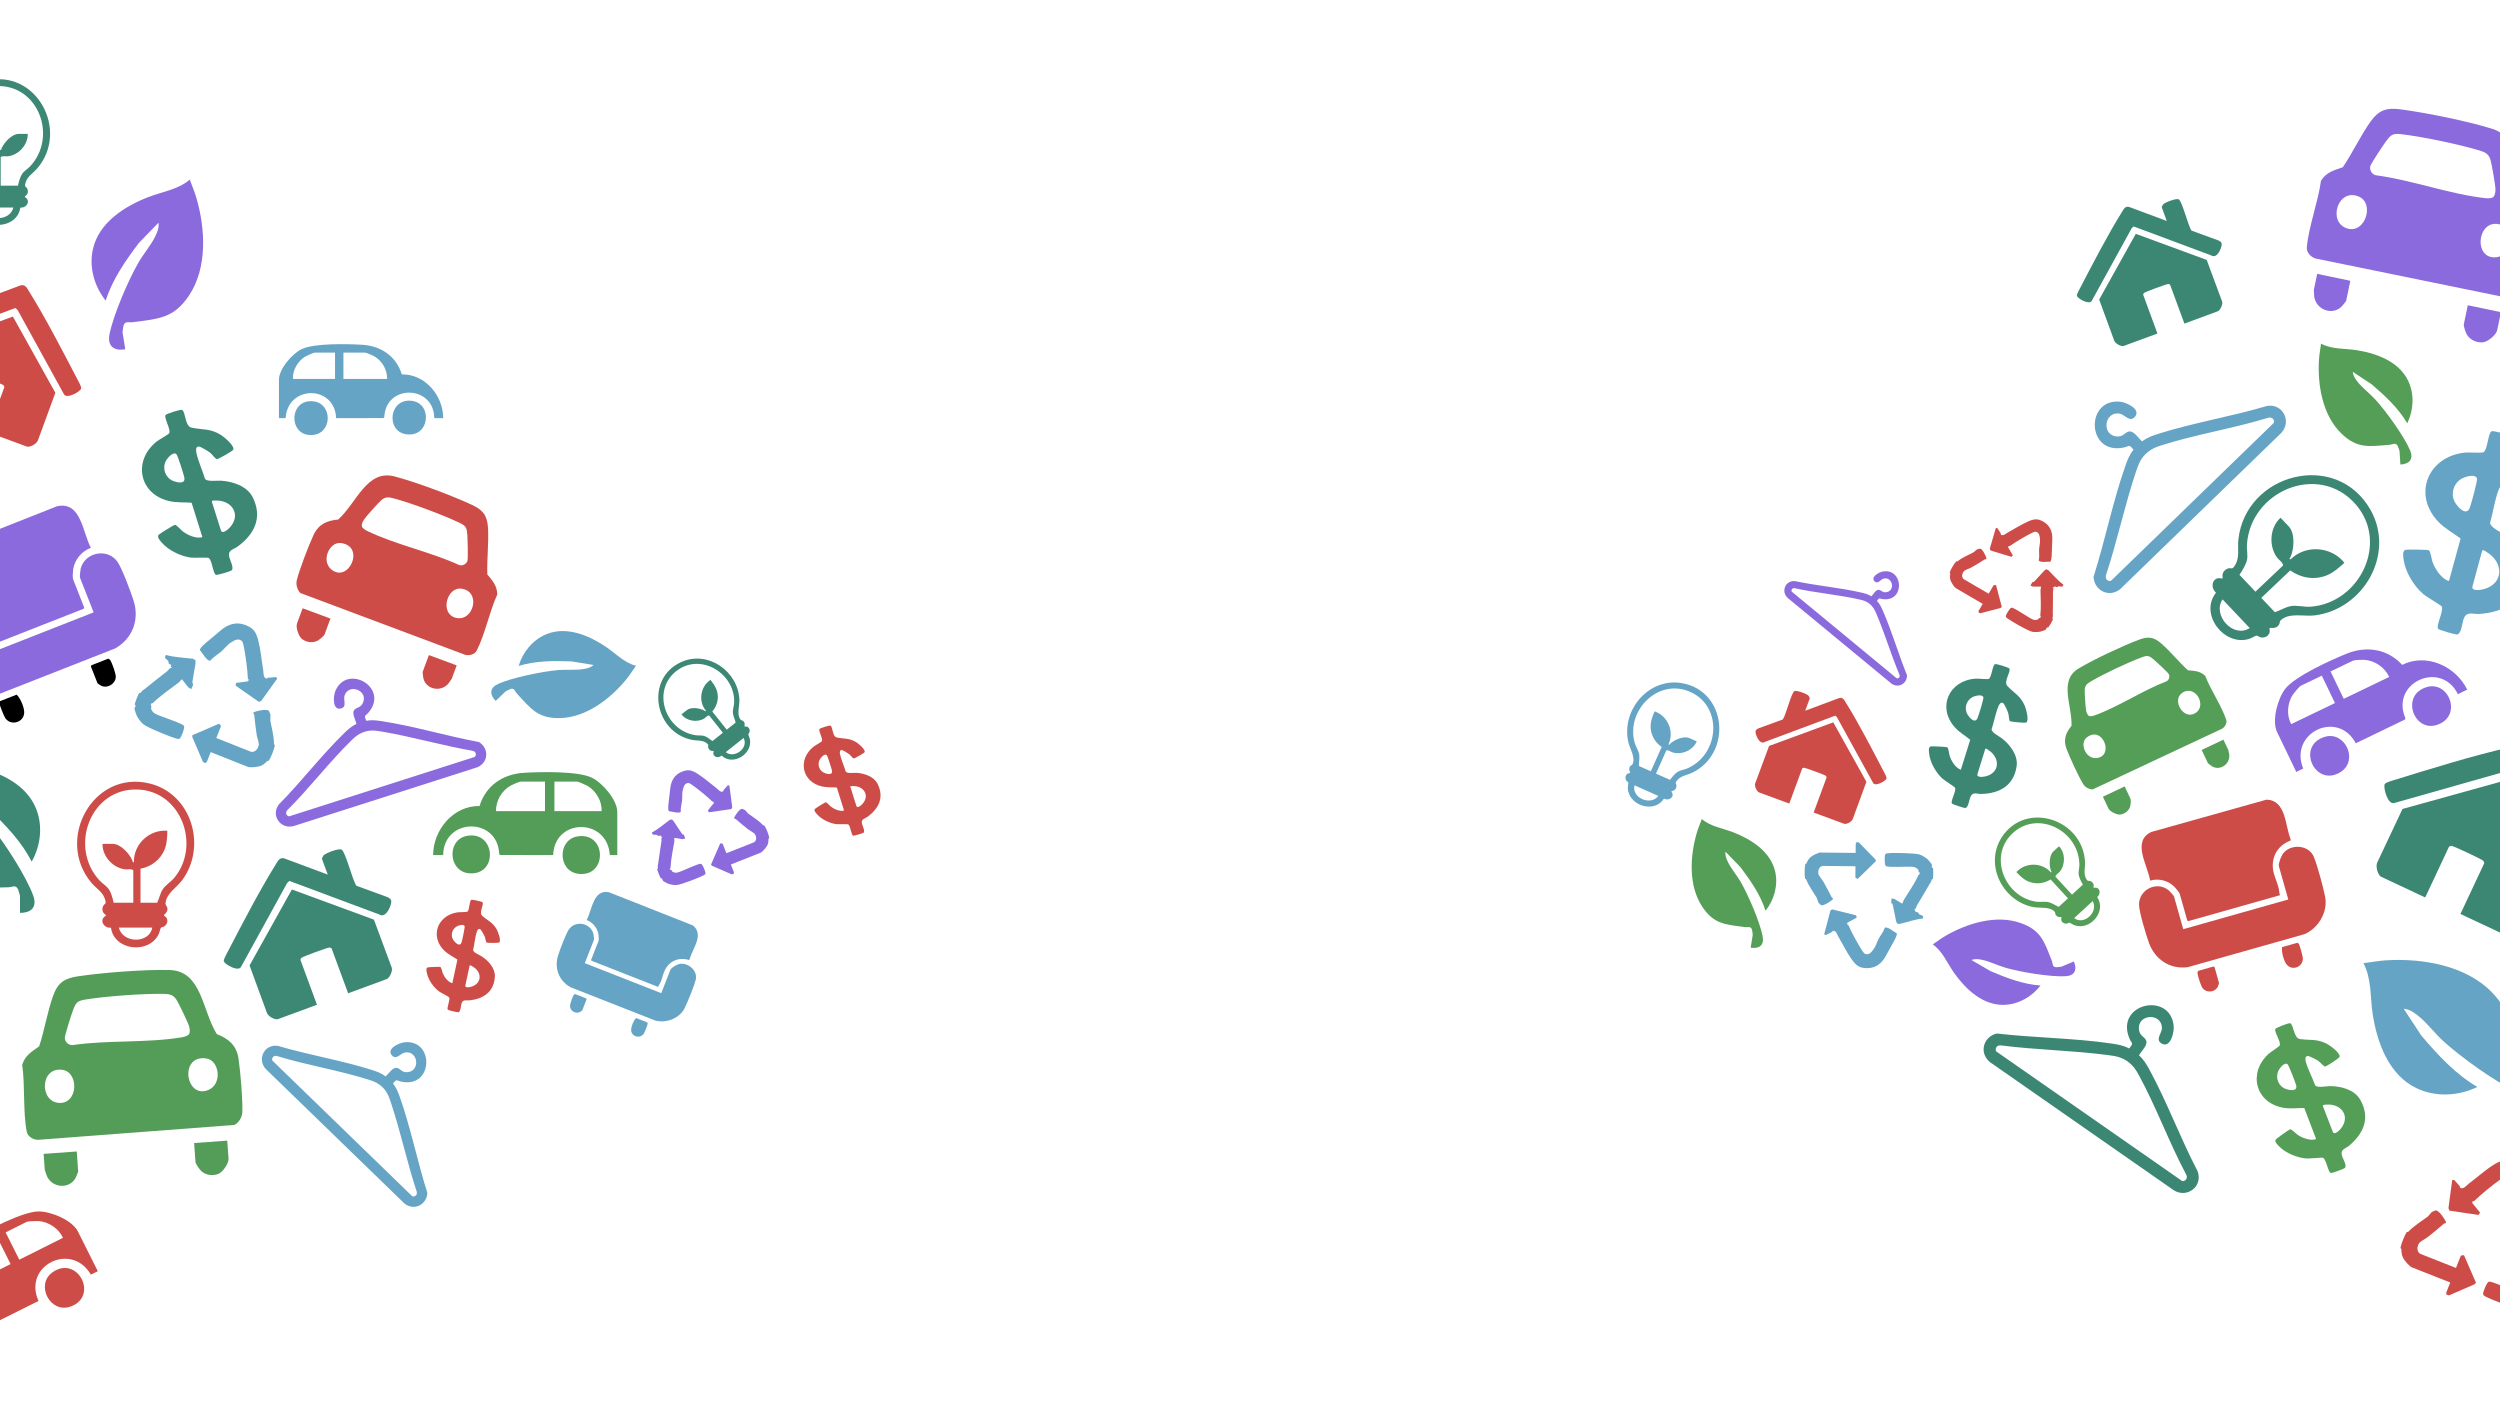 <?xml version="1.0" encoding="UTF-8"?>
<svg id="Layer_1" data-name="Layer 1" xmlns="http://www.w3.org/2000/svg" viewBox="0 0 1920 1080">
  <defs>
    <style>
      .cls-1 {
        fill: #3c8774;
      }

      .cls-2 {
        fill: #3c8875;
      }

      .cls-3 {
        fill: #8b6ade;
      }

      .cls-4 {
        fill: #539d58;
      }

      .cls-5 {
        fill: #8b6add;
      }

      .cls-6 {
        fill: #66a4c6;
      }

      .cls-7 {
        fill: #ce4c48;
      }

      .cls-8 {
        fill: #549e58;
      }
    </style>
  </defs>
  <g>
    <path class="cls-7" d="M674.02,602.05c5.14,10.32.94,18.86-7.65,25.18-2.28,1.68-5.09,1.74-4.42,5.19.36,1.83,2.86,6.24,1.04,7.22-.88.47-7.17,2.39-7.79,2.15-1.57-.6-1.96-7.58-3.77-8.68-.49-.29-7.53.05-9.26-.19-5.08-.69-11.38-3.72-14.74-7.64-.84-.98-2.55-2.73-1.68-3.94.4-.54,7.85-5.13,8.34-5.19.82-.1,3.03,2.54,3.9,3.23,2.53,2,7.01,4.05,10.23,3.09l-5.52-17.64c-3.83-.31-7.62.04-11.4-.82-15.57-3.57-18.83-20.64-6.57-30.5,1.27-1.02,6.22-3.68,6.52-4.36.85-1.95-2.83-7.88-1.89-9.27.46-.67,7.64-2.93,8.38-2.64,1.94.73,1.42,8.37,4.88,9.11,5.74,1.23,9.55.28,15.15,3.77,1.66,1.04,7.02,5.55,6.28,7.53-.25.69-7.66,4.88-8.45,4.88-1.33-.78-2.09-2.23-3.38-3.29-.88-.73-4.92-3.23-5.84-3.2-1.59.04-1.5,1.82-1.27,2.99.84,4.31,3.18,9.26,4.43,13.56,1.13,1.61,6.08.84,8.07.94,6.02.33,13.52,2.7,16.41,8.52ZM662.38,617.41c5.84-6.53.97-13.95-7.4-13.71-.54.02-1.95-.2-1.9.58l4.63,14.71c.71,2.25,3.85-.66,4.67-1.58ZM633.22,593.64c2.13.86,6.44,1.91,5.74-1.77-.28-1.52-3.33-11.12-4-11.85-1.62-1.76-4.82,2.08-5.53,3.55-1.84,3.82-.18,8.47,3.79,10.07Z"/>
    <path class="cls-3" d="M590.77,643.36c.04.31-.5.45-.53.94-.1,1.98-.08,3.18-1.11,5.24-.68,1.34-3.76,4.86-4.98,5.34l-22.85,9.04,2.36,5.96c.06.15-.17.82-.09,1.15l-1.51.52-15.27-6.64-.73-.9,7-16.11c.32-.42,1.92.02,1.98.18l2.85,7.2,21.2-8.39c2.34-1.45,1.88-4.57.5-6.52-.49-.7-4.05-2.64-5.1-3.48-3.16-2.51-6.34-5.11-9.42-7.85-.4-.36-1.28.19-1.26-1.03.87-1.93,4.1-6.85,6.17-6.86.13,0,2.17.94,2.27,1.01.44.33,1.86,2.3,2.28,2.61,4.07,3.06,8.11,5.35,11.73,9.15.12.12.67-.1.84.15,1.21,1.73,3.38,7.18,3.67,9.29Z"/>
    <path class="cls-2" d="M575.86,567.41c2.53,11.43-12.86,21.27-21.69,12.85-2.74,2.73-7.65.69-5.99-3.18l-.32-.4c-1.98.38-3.63-.95-4-2.89-.2-1.08.66-1.52-.48-2.53-3.61-3.19-7.59-2.18-11.88-3.04-29.14-5.86-36.24-47.13-8.31-59.78,20.45-9.27,43.8,7.06,44.68,29.03.19,4.8-2.31,11.17.9,15.21.52.65,1.38.48,1.98,1,1.31,1.14,1.28,2.43,1,4l.31.37c2.44-.65,4.28,1.79,3.56,4.21-.19.66-.91,1.34-.95,1.72-.04.34,1.01,2.6,1.19,3.43ZM557.39,577.64c6.67,5.3,17.81-3.2,13.69-10.89l-13.69,10.89ZM558.14,560.4l6.84-5.45c-.57-2.48-1.84-4.73-2.11-7.31-.27-2.64.96-5.84.99-8.67.25-21.87-25.3-37.47-43.58-24.24-20.27,14.67-9.91,46.47,14.07,49.94,2.09.3,4.49-.09,6.52.56,2.05.66,4.62,2.58,6.27,3.93l8.05-6.41-10.57-13.27c-1.44-.13-2.47,1.52-3.67,2.26-5.49,3.39-13.68,2.09-17.58-3.09l4.15-3.31c3.28-2.61,10.22-1.46,13.63.46.48.27.42.85,1.07.11-6.1-7.2-4.4-18.56,3.44-23.77,1.92,2.56,3.92,5.17,4.88,8.24,1.78,5.67.34,11.61-3.5,16.08l11.1,13.94Z"/>
    <path class="cls-3" d="M560.16,603.29l2.2,16.59-.62,1.47-17.16,2.5-.98-1.34,4.71-5.81-.35-.99c-.13-.16-.69.07-.83-.07-4.13-4.04-10.74-9.37-15.33-12.66-.63-.46-2.53-1.71-3.2-1.65-2.96.26-3.49,2.73-4.14,5.08-.81,2.96-.29,5.43-.61,8.39-.29,2.7-1.28,5.71-1.02,8.61-1.26,1.65-7.05-.26-9.16-.45-1.01-1.43-.21-6.12.01-8.1.34-2.99.73-6.64,1.12-9.67.69-5.47,3.05-10.06,8.61-12.4,5.28-2.23,8.02-1.24,12.49,1.56,4.67,2.93,9.76,7.48,14.23,10.84,1.39,1.04,3.36,3.8,5.3,2.56.24-.16.05-.73.31-1.03,1.08-1.21,2.18-2.42,3.25-3.65l1.17.22Z"/>
    <path class="cls-3" d="M538.41,663.42c1.18.22,3.51,6.12,3.43,7.25-.07.81-.67,1.13-1.3,1.48-3.34,1.84-17.63,7.36-21.06,7.58-1.72.11-4.74-.45-6.38-1.05-.43-.16-3.79-1.9-3.91-2.09-.36-.56-.39-1.35-.76-1.9-.21-.31-.8.19-1.2-.53-.63-1.14-2.15-4.97-2.46-6.23-.2-.79.54-.8.49-1.22-.31-2.6.01-1.65.27-3.74.67-5.47,1.71-11.64,2.48-16.9.15-1.08-.45-2.79.68-3.21l-.15-.39c-.97.66-1.07-.72-1.35-.82-.33-.13-.99.45-1.54.38-.31-.04-1.21-.88-1.62-.96-1.09-.23-3,.88-3.37-1.68,4.87-2.58,9.13-6.39,13.6-9.66l1.49-.36c1.19.11,3.19,3.86,3.99,4.95,1.03,1.38,3.73,5.79,4.51,6.55.09.09.65-.15.84.12.55.79.71,2.12,1.2,3.01l-2.08.45-6.2-.96c-.35.84.01,2.15-.08,2.69-1.11,6.47-2.69,13.55-2.94,20.21,0,.17-.55.38-.52.67l.43,1.1c1.27-.11,1.13,1.07,1.66,1.41.81.53,2.72.8,3.67.57,3.62-.86,15.9-7.15,18.18-6.72Z"/>
    <path class="cls-6" d="M521.17,740.48c7-1.89,15.04,4.96,13.12,12.14-1.44,5.36-5.98,16.48-8.47,21.6-3.85,7.89-14.21,11.82-22.54,9.56l-65.12-25.58c-9.01-5.03-12.64-14.82-9.49-24.59,1.43-4.44,5.94-16.72,8.41-20.06,5.14-6.93,16.57-4.64,18.68,3.73.19.75.55,4.12.35,4.64l-6.99,17.77,58.71,23.06,7.11-18.08c.55-1.4,4.69-3.77,6.23-4.19Z"/>
    <path class="cls-6" d="M532.15,710.73c8.88,7.1-.35,17.74-2.52,26.04l-.53.51c-7.85-2.48-15.46.9-18.77,8.39-1.25,2.86-1.79,6.02-3.15,8.95-.52,1.15-1.35,2.12-1.68,3.36l-51.26-20.14-.28-.63,5.73-14.59c.3-.74.06-4.26-.12-5.24-.88-4.92-4.37-9.02-9.03-10.8,4.28-7.83,4.91-23.92,17.3-21.28l64.31,25.43Z"/>
    <path class="cls-6" d="M497.45,786.04c.06.84-2.45,7.03-3.09,7.91-3.06,4.26-9.97,1.93-9.65-3.37.17-2.64,1.96-6.95,3.86-8.73l8.52,3.34c.1.27.35.57.36.85Z"/>
    <path class="cls-6" d="M488.43,511.32c-2.31,3.24-4.43,6.7-6.94,9.81-12.25,15.2-31.02,29.88-51.31,30.36-17.04.4-22.39-7.09-33.26-18.89-1.57-1.7-1.79-4.33-4.8-3.48-.59.17-3.65,1.72-3.95,2.01l-7.47,7.2c-4.91-5.08-4.72-10.16,2.03-13.16,11.02-4.88,33.63-9.45,45.83-10.55,6.13-.54,13.1.16,18.92-.7,2.99-.44,6.04-1.06,8.36-3.21l-17.06-2.77c-13.57-.48-27.35-.51-40.48,3.5,3.18-10.67,10.86-20.08,21.3-24.37,15.4-6.32,32.5.81,45.47,9.51,7.64,5.13,14.22,12.38,23.36,14.74Z"/>
    <path class="cls-4" d="M474.07,623.67v33.03l-5.74-.06c-1.83-28.64-42.36-28.66-43.5.06l-40.72-.07-.73-.72c-1.12-28.82-42.79-27.92-43.02.79h-7.73c.09-19.33,15.45-38.01,35.66-37.68,4.76-15.66,17.97-24.55,34.08-25.51,12.6-.75,41.49-1.46,52.23,3.79,8.13,3.98,19.47,16.98,19.47,26.37ZM462,622.94c.47-7.51-4.14-15.28-10.46-19.2-1.09-.67-7.29-3.46-8.12-3.46h-17.62v22.66h36.2ZM418.56,622.94v-22.66h-18.59c-1.23,0-6.27,2.24-7.63,2.99-7.06,3.93-11.47,11.56-11.43,19.67h37.65Z"/>
    <path class="cls-6" d="M450.24,766.79l.28.63-3.34,8.51c-.1.26-1.71,1.28-2.14,1.46-3.25,1.33-7.13-1.14-7.27-4.67-.07-1.57,1.92-7.14,2.78-8.5.2-.31.95-.87,1.18-.78l8.51,3.35Z"/>
    <path class="cls-4" d="M443.53,642.35c22.53-3.56,23.12,31.25.9,28.76-16.31-1.83-16.37-26.32-.9-28.76Z"/>
    <path class="cls-7" d="M381.66,714.11c.93,1.72,3.39,8.32,1.76,9.69-.56.47-9.12.46-9.8.07-.77-1.34-.72-2.98-1.32-4.55-.41-1.07-2.71-5.25-3.52-5.68-1.4-.75-2.21.85-2.59,1.98-1.4,4.19-1.81,9.67-2.84,14.04.19,1.96,4.9,3.74,6.58,4.82,5.1,3.26,10.47,9.05,10.12,15.57-.63,11.55-8.52,16.94-19.16,18.2-2.81.34-5.3-1.01-6.42,2.34-.59,1.78-.59,6.87-2.67,6.82-1-.02-7.44-1.46-7.87-1.97-1.08-1.3,2.04-7.6,1.01-9.45-.28-.5-6.61-3.69-8-4.75-4.09-3.12-8.1-8.88-9.09-13.97-.25-1.28-.88-3.65.48-4.27.62-.28,9.4-.6,9.85-.41.78.32,1.4,3.71,1.82,4.75,1.22,3,4.11,7,7.4,7.76l3.91-18.14c-3.19-2.17-6.67-3.73-9.55-6.36-11.83-10.82-6.23-27.35,9.37-29.89,1.61-.26,7.25-.13,7.85-.58,1.71-1.28,1.43-8.29,2.94-9.03.73-.36,8.12,1.22,8.63,1.84,1.33,1.59-2.91,8.01-.25,10.37,4.4,3.92,8.2,4.97,11.36,10.8ZM362.28,757.7c8.33-2.82,7.75-11.71.32-15.64-.48-.25-1.61-1.14-1.95-.44l-3.23,15.15c-.5,2.32,3.68,1.33,4.86.93ZM354.47,723.79c.5-1.47,2.59-11.36,2.37-12.32-.54-2.35-5.24-.58-6.59.35-3.5,2.43-4.35,7.31-1.68,10.68,1.44,1.81,4.69,4.85,5.9,1.29Z"/>
    <path class="cls-7" d="M374.27,441.15c3.76,4.72,7.62,8.59,7.61,15.48-5.91,12.95-9.47,30.82-15.82,43.12-1.57,3.05-6.24,4.05-9.11,3.05l-126.3-47.39c-2.33-2.3-3.56-6.45-2.69-9.93,2.04-8.17,9.17-26.71,12.81-34.57,4-8.62,10.68-11.11,18.95-11.9,14.29-12.88,21.97-38.77,43.41-33.09,16.63,4.41,43.34,14.44,59.05,21.68,8.31,3.84,12.02,7.77,12.61,17.77.68,11.47-.94,24.17-.52,35.78ZM359.01,430.69c.54-1.63.16-16.7-.05-19.38-.45-5.87-.85-7.3-6.07-9.81-12.56-6.03-37.21-15.18-50.66-18.79-3.49-.94-6.21-1.28-9.29,1.33-1.98,1.69-12.27,13.1-13.49,15.14-.87,1.44-2.03,3.7-1.42,5.36.45,1.22,2.65,2.59,3.82,3.16,21.65,10.55,48.63,16.06,70.79,26.24,2.46.83,5.47-.56,6.37-3.25ZM350,474.46c13.59,3.49,19.92-20.27,4.37-22.35-11.32-1.51-16.74,19.17-4.37,22.35ZM254.44,437.32c13.2,10.91,26.47-17.69,7.48-20.26-8.93-1.21-15.54,13.59-7.48,20.26Z"/>
    <path class="cls-3" d="M367.81,569.89c7.88,4.75,7.51,15.67-1.18,19.36l-141.18,45.2c-10.04,2.61-17.7-8.29-11.26-16.68,17.13-17.31,32.65-37.61,49.98-54.57,2.85-2.78,5.83-5.56,9.57-7.16-.52-3.14-4.25-8.73-1.16-11.29,2.04-1.68,4.43-1.44,6-4.63,4.74-9.62-10.45-15.68-13.93-6.11-1.24,3.42,2.12,8.88-2.78,10.1-6.7,1.67-5.97-9.46-4.32-13.4,8.97-21.46,42.02-2.54,25.22,16.82-2.15,2.49-3.51,1.56-1.42,6.07,3.98-.87,8.01-.33,11.95.28,24.63,3.78,49.94,11.44,74.51,16.01ZM364.73,581.27c1.52-1.89.58-4.22-1.79-4.66-23.41-4.06-46.47-10.84-69.88-14.79-5.3-.9-9.33-1.35-14.53.71-3.72,1.47-5.85,3.38-8.62,6.08-17.07,16.62-32.22,36.69-49.22,53.55-1.67,1.73-1.09,4.17,1.25,4.83l142.79-45.72Z"/>
    <path class="cls-4" d="M359.06,641.86c20.27-3.18,23.32,26.09,5.55,28.69-20.35,2.98-22.94-25.96-5.55-28.69Z"/>
    <path class="cls-7" d="M350.74,511.03l-3.81,10.29c-.09.23-2.24,3.3-2.62,3.73-5.86,6.77-16.93,4.43-19.13-3.9-.16-.59-.68-4.84-.59-5.09l4.81-12.95,21.34,7.92Z"/>
    <path class="cls-6" d="M340.4,321.14h-6.89c-.21-25.6-37.38-26.41-38.38-.7l-.65.64-36.33.06c-1.01-25.61-37.16-25.6-38.79-.05l-5.13.05v-29.46c0-8.37,10.12-19.97,17.37-23.52,9.58-4.69,35.35-4.05,46.6-3.38,14.36.85,26.14,8.79,30.4,22.75,18.02-.29,31.73,16.37,31.8,33.61ZM297.34,291.03c.03-7.24-3.9-14.04-10.2-17.55-1.21-.67-5.71-2.66-6.81-2.66h-16.58v20.21h33.59ZM257.29,291.03v-20.21h-15.71c-.75,0-6.27,2.48-7.25,3.08-5.64,3.5-9.75,10.43-9.33,17.13h32.29Z"/>
    <path class="cls-6" d="M307.21,842.91c8.27,23.51,13.44,49.43,21,73.26-.48,9.19-10.29,14.01-17.64,8.08l-106.4-103.2c-7.03-7.63-1.03-19.52,9.4-17.8,23.34,6.95,48.57,11.07,71.69,18.36,3.8,1.2,7.65,2.52,10.83,5.07,2.52-1.95,5.69-7.87,9.41-6.35,2.44,1,3.36,3.23,6.91,3.11,10.72-.35,8.9-16.61-1.18-15.16-3.6.52-6.84,6.05-10.22,2.31-4.63-5.13,5.53-9.73,9.79-10.14,23.15-2.2,22.04,35.87-2.96,30.18-3.2-.73-3.02-2.37-6.02,1.6,2.65,3.11,4.07,6.92,5.39,10.68ZM316.72,918.82c2.38.44,4-1.48,3.27-3.78-7.46-22.56-12.34-46.09-19.89-68.6-1.71-5.1-3.21-8.87-7.48-12.48-3.05-2.59-5.74-3.57-9.43-4.74-22.7-7.22-47.54-11.13-70.43-18.17-2.31-.66-4.18,1-3.67,3.38l107.63,104.39Z"/>
    <path class="cls-6" d="M316.83,307.91c15.51,2.44,13.2,28.25-4.95,25.59-15.86-2.32-13.14-28.43,4.95-25.59Z"/>
    <path class="cls-2" d="M300.92,743.34c.71,2.45-1.7,7.77-3.91,8.58l-29.65,10.92-12.71-34.51c-.03-.09-1.19-.65-1.49-.67-1.3-.11-20.84,7.09-21.75,8.01-.21.21-.73,1.38-.7,1.48l12.72,34.51-30.2,11.12c-2.62.41-7.13-2.2-8.18-4.76l-13.39-36.54,32.52-58.36,63,23.17,13.74,37.05Z"/>
    <path class="cls-2" d="M297.65,689.02c2.4,1.17,3.27,2.16,2.67,4.87-.82,3.76-4.37,11.45-9.23,8.35l-68.9-25.7-1.73,1.74-35.43,64.42c-2.23,3.7-12.08-1.9-13.09-4.27-.56-1.31,2.02-5.67,2.82-7.22,11.13-21.42,24.4-46.99,37-67.32,1.62-2.63,2.99-5.71,6.65-4.61l33.3,12.43-4.5-12.23c-.05-.14.99-2.23,1.3-2.56,1.61-1.76,11.82-5.65,13.88-4.41,3.02,1.8,8.33,23.64,11.32,27.76l23.94,8.75Z"/>
    <path class="cls-7" d="M253.77,475.06l-4.55,12.29c-.44,1.18-4.4,4.33-5.75,4.93-3.89,1.7-8.23.92-11.51-1.49-2.49-1.82-5.01-8.89-3.84-12.02l4.31-11.62,21.34,7.91Z"/>
    <path class="cls-6" d="M241.47,308.34c13.81,2.18,13.75,24.03-.8,25.66-19.82,2.22-19.29-28.83.8-25.66Z"/>
    <path class="cls-6" d="M212.03,519.97l.88,1.21-12.25,17.07-1.83.8-17.85-12.47.25-2.06,9.31-1.27.53-1.21c.02-.25-.68-.52-.7-.78-.31-7.24-1.77-17.8-3.13-24.76-.19-.96-.85-3.74-1.52-4.26-2.93-2.32-5.53-.5-8.14,1.09-3.3,2-4.95,4.72-7.78,7.15-2.59,2.21-6.08,4.12-8.34,6.99-2.57.43-6.23-6.29-8-8.28.3-2.19,5.07-5.79,6.98-7.41,2.88-2.45,6.38-5.45,9.34-7.88,5.34-4.41,11.44-6.58,18.55-3.94,6.74,2.5,8.4,5.77,10.08,12.17,1.76,6.7,2.49,15.24,3.7,22.16.38,2.14-.2,6.36,2.65,6.89.34.07.67-.63,1.16-.67,2.03-.18,4.08-.33,6.11-.54Z"/>
    <path class="cls-6" d="M210.45,571.64c0,.21.69.49.64.87-.39,2.62-3.09,9.48-4.64,11.66-.22.32-.84-.03-1.28.4-1.8,1.72-2.82,2.83-5.53,3.83-1.78.65-7.62,1.21-9.15.61l-28.67-11.39-2.98,7.49c-.07.18-.86.6-1.07.98l-1.83-.82-8.26-19.22.11-1.45,20.26-8.73c.66-.09,1.74,1.68,1.66,1.88l-3.59,9.03,26.61,10.57c3.38.68,5.65-2.57,6.07-5.54.15-1.06-1.43-5.9-1.68-7.57-.72-5.01-1.4-10.12-1.86-15.28-.06-.67-1.33-.93-.27-2.03,2.46-1.02,9.65-2.74,11.55-.97.12.11,1.18,2.73,1.21,2.88.12.68-.28,3.7-.16,4.35,1.09,6.3,2.81,11.87,2.86,18.45Z"/>
    <path class="cls-2" d="M194.09,381.93c7.7,15.46,1.41,28.26-11.47,37.74-3.41,2.5-7.63,2.6-6.62,7.77.54,2.74,4.29,9.35,1.55,10.82-1.31.71-10.73,3.58-11.67,3.22-2.35-.89-2.93-11.36-5.65-13-.73-.44-11.28.07-13.87-.28-7.61-1.04-17.06-5.58-22.09-11.45-1.26-1.48-3.83-4.1-2.52-5.91.59-.82,11.76-7.69,12.49-7.78,1.24-.15,4.54,3.8,5.86,4.84,3.79,2.99,10.49,6.06,15.32,4.63l-8.27-26.44c-5.75-.46-11.42.07-17.09-1.23-23.32-5.34-28.22-30.92-9.84-45.71,1.9-1.53,9.33-5.51,9.78-6.53,1.27-2.92-4.25-11.82-2.84-13.89.69-1.01,11.44-4.39,12.56-3.97,2.9,1.1,2.13,12.55,7.31,13.66,8.6,1.85,14.31.42,22.7,5.66,2.49,1.55,10.53,8.31,9.42,11.28-.38,1.03-11.49,7.31-12.67,7.31-1.99-1.17-3.13-3.34-5.06-4.93-1.32-1.09-7.38-4.83-8.76-4.8-2.37.07-2.24,2.73-1.9,4.48,1.27,6.47,4.76,13.89,6.65,20.32,1.68,2.42,9.11,1.26,12.08,1.42,9.02.49,20.26,4.05,24.6,12.77ZM176.65,404.95c8.75-9.79,1.45-20.92-11.09-20.55-.81.02-2.93-.29-2.86.87l6.95,22.05c1.07,3.37,5.77-.99,7-2.37ZM132.94,369.33c3.2,1.29,9.66,2.85,8.61-2.66-.43-2.28-4.99-16.66-5.99-17.75-2.43-2.65-7.23,3.1-8.29,5.31-2.77,5.73-.27,12.7,5.67,15.1Z"/>
    <path class="cls-4" d="M183.16,812.9c1.46,9.59,3.32,31.78,2.96,41.21-.15,4.01-2.78,8.09-6.01,9.83l-150.72,11.43c-3.39.18-8.11-2.35-8.84-6.13-2.98-15.22-1.21-35.56-3.51-51.34,2.14-7.42,7.51-10.37,13.03-14.27,4.09-12.36,6.32-26.53,10.65-38.66,3.76-10.58,8.98-13.64,19.13-15.16,19.16-2.88,51.04-5.31,70.31-4.84,24.84.6,25,30.87,36.34,49.2,8.65,3.44,15.05,8.2,16.66,18.73ZM160.19,837.03c10.76-4.65,8.27-22.64-1.7-24.13-21.24-3.18-15.92,31.74,1.7,24.13ZM145.07,794.38c1.18-1.59.64-4.39.16-6.21-.68-2.58-8.17-18.08-9.78-20.51-2.49-3.77-5.53-4.26-9.57-4.35-15.6-.32-44.99,1.8-60.39,4.35-6.4,1.07-7.28,2.49-9.6,8.66-1.06,2.82-6.2,18.91-6.12,20.83.12,3.18,2.92,5.62,5.83,5.49,27.02-4.01,57.78-1.49,84.38-6.05,1.42-.25,4.23-1.04,5.09-2.21ZM45.75,847.06c14.3.46,14.95-23.49,2.3-25.41-17.38-2.63-18.02,24.91-2.3,25.41Z"/>
    <path class="cls-4" d="M175.52,889.87c.27,3.74-4.65,10.55-7.9,11.73-4.28,1.56-9.19,1.05-12.84-2.01-1.27-1.06-4.54-5.7-4.64-7.1l-1.06-14.64,25.45-1.84.99,13.86Z"/>
    <path class="cls-3" d="M150.87,152.12c6.86,23.53,8.5,53.41-5.58,74.65-11.83,17.84-23.38,17.97-43.35,20.7-2.87.39-5.75-1.27-7.03,2.44-.25.73-.85,4.99-.76,5.51l2.05,12.86c-8.77,1.41-13.86-2.43-12.1-11.54,2.89-14.86,14.42-41.43,22.05-54.78,3.84-6.7,9.57-13.38,12.87-19.99,1.7-3.39,3.25-6.99,2.7-10.92l-15.11,15.58c-10.25,13.64-20.16,27.81-25.47,44.22-8.71-10.95-12.89-25.61-9.8-39.45,4.54-20.4,24.17-32.89,42.45-40,10.77-4.19,22.97-5.75,31.96-13.48,1.68,4.71,3.72,9.38,5.12,14.2Z"/>
    <path class="cls-6" d="M149.85,506.83c.99,1.13-.4,6.28-.6,7.97-.25,2.15-1.57,8.5-1.52,9.87,0,.16.73.43.67.83-.17,1.2-1.16,2.55-1.49,3.78l-2.29-1.36-4.84-6.22c-1.05.47-1.85,1.98-2.39,2.39-6.58,4.97-14.12,10.08-20.08,15.95-.16.16-.82-.11-1.05.18l-.54,1.37c1.24,1,.11,1.96.3,2.72.28,1.19,1.8,3.07,2.87,3.68,4.05,2.32,20.7,7.14,22.41,9.49.88,1.21-2.05,8.62-3.1,9.58-.76.68-1.59.46-2.46.24-4.64-1.19-22.46-8.43-25.79-11.18-1.67-1.38-3.96-4.49-4.93-6.45-.26-.52-1.84-5-1.79-5.28.15-.82.8-1.56.94-2.39.08-.46-.89-.5-.63-1.52.4-1.58,2.3-6.39,3.1-7.81.5-.9,1.18-.26,1.5-.69,1.95-2.64,1.43-1.5,3.46-3.19,5.32-4.43,11.58-9.18,16.8-13.33,1.08-.86,2-2.94,3.39-2.35l.2-.5c-1.46-.22-.36-1.56-.53-1.9-.2-.41-1.3-.44-1.74-.98-.24-.3-.35-1.84-.65-2.28-.8-1.14-3.5-1.77-1.65-4.43,6.68,1.83,13.86,2.02,20.76,2.86l1.67.95Z"/>
    <path class="cls-7" d="M115.26,601.8c31.92,8.04,43.79,48.09,24.73,74.08-4.15,5.68-12.84,10.72-12.85,18.28,0,1.21,1.15,1.8,1.36,2.94.46,2.51-.74,3.96-2.49,5.51v.72c3.4,1.48,3.28,5.95.25,8.07-.83.58-2.26.71-2.66,1.1-.35.36-1.21,3.9-1.76,5.03-7.54,15.41-34.18,12.65-36.62-5.07-5.63.62-9.4-6.19-3.96-9.12v-.74c-2.62-1.38-3.3-4.41-1.95-6.97.75-1.43,2.14-1.14,1.75-3.34-1.23-6.95-6.72-9.43-10.85-14.33-28.08-33.33,1.45-87.14,45.05-76.16ZM134.04,673.95c20.24-24.87,5.17-66.08-27.87-67.59-36.65-1.68-53.79,44.24-29.45,70.12,2.12,2.26,5.24,4,6.97,6.61,1.74,2.62,2.94,7.16,3.6,10.21h15.08v-24.87c-1.53-1.46-4.22-.51-6.28-.76-9.39-1.11-17.6-10.08-17.34-19.59h7.79c6.13,0,13.05,7.66,15.2,12.97.31.75-.29,1.36,1.13,1.1-.41-13.82,11.9-25.31,25.65-24.12-.13,4.69-.22,9.51-1.92,13.91-3.14,8.13-10.21,13.63-18.7,15.24v26.12h12.82c1.62-3.37,2.22-7.11,4.27-10.31,2.1-3.28,6.43-5.82,9.05-9.04ZM116.95,712.39h-25.64c2.8,12.17,23.35,12.6,25.64,0Z"/>
    <path class="cls-3" d="M102.56,461.18c4.72,14.65-.72,29.32-14.21,36.85l-97.59,38.34c-12.49,3.39-28.02-2.49-33.78-14.33-3.74-7.66-10.55-24.33-12.7-32.36-2.88-10.77,9.16-21.02,19.66-18.19,2.32.62,8.52,4.18,9.34,6.28l10.65,27.09,87.98-34.56-10.46-26.64c-.31-.77.24-5.83.52-6.94,3.16-12.54,20.29-15.99,27.99-5.6,3.71,5.01,10.46,23.42,12.6,30.06Z"/>
    <path d="M84.76,507.06c1.29,2.04,4.27,10.39,4.18,12.75-.22,5.28-6.04,8.99-10.91,6.99-.64-.27-3.05-1.79-3.2-2.19l-5.01-12.75.42-.95,12.76-5.01c.34-.14,1.47.7,1.76,1.16Z"/>
    <path class="cls-7" d="M59.82,945.74l15.31,30.56-5.34,2.61c-14.97-25.65-52.46-6.88-40.2,20.21l-37.71,18.81-1-.33c-14.4-26.14-52.52-5.99-39.44,20.68l-7.14,3.58c-8.88-17.92-3.33-42.32,15.51-51.38-2.85-16.7,5.25-31.04,19.7-39.4,11.32-6.54,37.71-20.58,50.08-20.7,9.37-.09,25.88,6.69,30.23,15.36ZM14.83,967.45l33.49-16.78c-3.05-7.16-10.91-12.22-18.58-12.91-1.32-.12-8.34.17-9.11.56l-16.3,8.17,10.5,20.96ZM8.13,970.81l-10.5-20.97-17.19,8.62c-1.14.57-4.77,4.97-5.67,6.3-4.72,6.91-5.26,16.01-1.47,23.5l34.83-17.45Z"/>
    <path class="cls-3" d="M56.08,444.72l8.58,21.86-.41.95-76.82,30.18c-.5-1.86-1.74-3.32-2.53-5.03-2.02-4.39-2.83-9.14-4.72-13.41-4.96-11.23-16.37-16.3-28.12-12.58l-.8-.77c-3.26-12.43-17.08-28.39-3.78-39.02l96.38-38.12c18.58-3.94,19.51,20.16,25.93,31.9-6.98,2.67-12.21,8.8-13.54,16.19-.26,1.46-.61,6.73-.17,7.85Z"/>
    <path class="cls-7" d="M59.46,291.34c.81,1.56,3.39,5.93,2.83,7.24-1.01,2.38-10.89,7.99-13.13,4.29L13.63,238.26l-1.74-1.75-69.09,25.78c-4.87,3.11-8.43-4.6-9.25-8.37-.6-2.72.27-3.72,2.67-4.89l24.01-8.77c3-4.13,8.33-26.04,11.35-27.84,2.07-1.24,12.31,2.65,13.93,4.42.3.34,1.35,2.43,1.3,2.57l-4.52,12.26,33.39-12.46c3.68-1.11,5.05,1.98,6.68,4.62,12.64,20.39,25.94,46.03,37.1,67.51Z"/>
    <path class="cls-4" d="M58.94,884.34l1.11,15.44c0,.34-1.87,4.7-2.22,5.28-4.98,8.28-17.62,7.33-21.8-1.79-.27-.59-1.63-4.56-1.65-4.83l-.88-12.27,25.44-1.83Z"/>
    <path class="cls-7" d="M40.23,977.18c19.2-13.73,35.88,18.19,14.17,26.19-15.94,5.87-27.35-16.76-14.17-26.19Z"/>
    <path class="cls-7" d="M9.9,243.12l32.61,58.52-13.42,36.65c-1.06,2.56-5.58,5.18-8.21,4.77l-30.28-11.16,12.75-34.6c.03-.1-.49-1.28-.7-1.49-.91-.92-20.5-8.14-21.81-8.03-.3.02-1.46.58-1.5.67l-12.74,34.61-29.74-10.95c-2.21-.82-4.63-6.15-3.91-8.6l13.77-37.16,63.18-23.23Z"/>
    <path class="cls-2" d="M-10.79,62.12c38.33-9.65,64.29,37.66,39.6,66.97-3.62,4.3-8.45,6.48-9.53,12.6-.34,1.93.88,1.68,1.54,2.93,1.18,2.25.59,4.91-1.71,6.13v.65c4.78,2.57,1.46,8.56-3.49,8.01-2.15,15.59-25.57,18.01-32.19,4.46-.48-.98-1.24-4.1-1.55-4.41-.35-.35-1.61-.47-2.34-.98-2.66-1.86-2.77-5.79.21-7.09v-.63c-1.53-1.37-2.59-2.64-2.18-4.85.18-1,1.19-1.51,1.19-2.59-.01-6.64-7.64-11.07-11.3-16.06-16.75-22.85-6.31-58.07,21.75-65.14ZM23.09,127.79c21.4-22.76,6.33-63.13-25.89-61.66-29.05,1.33-42.29,37.57-24.5,59.43,2.31,2.83,6.11,5.06,7.96,7.95,1.8,2.81,2.33,6.1,3.75,9.06H-4.32v-22.97c-7.46-1.41-13.68-6.25-16.44-13.39-1.49-3.87-1.57-8.11-1.69-12.23C-10.36,92.94.47,103.03.1,115.18c1.26.23.72-.3.99-.96,1.9-4.67,7.98-11.4,13.37-11.4h6.85c.23,8.36-6.99,16.24-15.25,17.22-1.8.22-4.17-.62-5.52.67v21.86h13.26c.58-2.68,1.63-6.67,3.17-8.98,1.52-2.29,4.26-3.82,6.12-5.8ZM10.26,159.36H-12.28c2.02,11.07,20.08,10.7,22.54,0Z"/>
    <path class="cls-2" d="M27.8,621.24c5.22,13.18,3.41,28.32-3.46,40.5-7.83-15.36-19.86-27.8-32.13-39.65l-17.37-13c.07,3.97,2.18,7.27,4.39,10.36,4.3,6,11.01,11.69,15.85,17.71,9.64,11.98,25.22,36.4,30.41,50.62,3.18,8.71-1.25,13.31-10.13,13.3v-13.02c0-.52-1.26-4.64-1.62-5.32-1.85-3.47-4.43-1.37-7.33-1.31-20.14.46-31.58,2.15-46.06-13.6-17.26-18.76-20.35-48.53-17.28-72.85.62-4.97,1.9-9.91,2.82-14.83,10.1,6.22,22.39,5.84,33.69,8.28,19.17,4.14,40.52,13.38,48.22,32.81Z"/>
    <path d="M18.58,546.56c.49,7.96-9.87,11.45-14.46,5.06-.95-1.33-4.72-10.6-4.64-11.86.03-.41.39-.86.55-1.27l12.76-5.01c2.85,2.68,5.54,9.13,5.79,13.08Z"/>
  </g>
  <g>
    <path class="cls-1" d="M1977.44,607c.98,3.99-12.85,26.39-13.82,32.27l12.42,27.15c.99,2.95.88,4.5-1.87,6.23-3.81,2.41-13.14,5.79-14.55-.82l-35.28-78.55h-2.88s-82.84,23.49-82.84,23.49c-4.91,1.18-8.36-11.63-7.21-14.43.63-1.54,6.39-2.98,8.34-3.59,27.01-8.36,59.23-18.34,86.53-24.58,3.53-.8,7.23-2.21,9.32,1.76l17.06,37.97,6.48-13.82c.07-.15,2.67-1,3.2-1.02,2.79-.11,14.43,5.2,15.1,7.94Z"/>
    <path class="cls-7" d="M1960.37,953.19c-.49,3.31-2.97,1.88-4.37,2.17-.54.12-1.7,1.2-2.1,1.25-.71.09-1.57-.66-2.01-.49-.36.14-.48,1.93-1.73,1.06l-.21.51c1.47.54.69,2.76.89,4.16,1,6.82,2.34,14.81,3.21,21.9.33,2.71.75,1.48.35,4.85-.06.55.89.55.64,1.58-.41,1.63-2.37,6.59-3.19,8.07-.53.94-1.28.29-1.55.69-.48.72-.52,1.73-.99,2.46-.15.24-4.51,2.5-5.07,2.71-2.12.78-6.03,1.5-8.27,1.36-4.45-.29-22.96-7.44-27.29-9.83-.81-.44-1.6-.87-1.68-1.92-.11-1.46,2.92-9.1,4.44-9.39,2.95-.56,18.87,7.59,23.56,8.71,1.23.3,3.7-.05,4.76-.74.68-.44.5-1.96,2.15-1.83l.56-1.42c.03-.38-.66-.64-.67-.87-.33-8.63-2.38-17.8-3.82-26.19-.11-.7.35-2.39-.1-3.49l-8.04,1.25-2.69-.59c.63-1.15.84-2.87,1.56-3.89.24-.35.97-.04,1.08-.15,1.01-1,4.51-6.7,5.84-8.5,1.04-1.41,3.64-6.26,5.18-6.41l1.93.46c5.79,4.25,11.32,9.18,17.63,12.52Z"/>
    <path class="cls-1" d="M1920.49,600.35l32.53,71.56-19.56,41.94c-1.45,2.61-7.86,4.97-10.36,3.8l-33.5-15.71,18.3-38.99c.05-.11-.44-1.53-.67-1.8-.98-1.18-23.06-11.53-24.57-11.53-.35,0-1.76.53-1.81.64l-18.29,38.99-34.12-16.01c-2.5-1.84-4.03-7.75-2.77-10.73l19.44-41.23,75.38-20.93Z"/>
    <path class="cls-6" d="M1947.25,375.02c1.53,3.23,5.34,15.48,2.25,17.81-1.07.81-16.66-.06-17.85-.84-1.27-2.51-1.01-5.5-1.95-8.41-.64-1.99-4.4-9.83-5.84-10.7-2.48-1.5-4.11,1.33-4.91,3.35-2.96,7.49-4.26,17.42-6.56,25.27.14,3.6,8.53,7.3,11.48,9.43,8.96,6.45,18.16,17.52,16.88,29.35-2.29,20.96-17.19,29.98-36.68,31.23-5.16.33-9.56-2.36-11.93,3.62-1.25,3.17-1.75,12.44-5.54,12.15-1.81-.14-13.39-3.41-14.12-4.38-1.83-2.47,4.47-13.62,2.77-17.1-.46-.93-11.65-7.36-14.08-9.44-7.13-6.08-13.86-16.97-15.16-26.33-.32-2.35-1.23-6.74,1.31-7.73,1.15-.45,17.16-.15,17.97.24,1.37.66,2.16,6.89,2.83,8.83,1.92,5.58,6.79,13.15,12.69,14.86l8.93-32.63c-5.6-4.26-11.78-7.45-16.75-12.53-20.46-20.87-8.62-50.4,20.02-53.48,2.96-.31,13.22.49,14.36-.27,3.23-2.16,3.42-14.95,6.24-16.15,1.37-.58,14.65,3.04,15.53,4.21,2.25,3.04-6.09,14.3-1.49,18.86,7.62,7.56,14.43,9.87,19.6,20.78ZM1907.64,452.44c15.44-4.3,15.28-20.55,2.15-28.44-.85-.51-2.82-2.23-3.52-.98l-7.38,27.24c-1.14,4.17,6.57,2.79,8.75,2.18ZM1896.8,389.94c1.05-2.62,5.85-20.42,5.54-22.2-.75-4.32-9.48-1.57-12.03,0-6.62,4.07-8.65,12.87-4.12,19.26,2.44,3.44,8.05,9.3,10.61,2.94Z"/>
    <path class="cls-6" d="M1933.19,826.4l14.83.91c-.6,10.11-6.15,14.83-15.86,10.6-15.83-6.9-42.57-26.35-55.54-38.17-6.51-5.93-12.53-13.98-19.07-19.29-3.36-2.74-6.98-5.36-11.5-5.73l13.61,20.7c12.64,14.81,25.96,29.37,42.92,39.36-14.35,6.98-31.73,7.99-46.37,1.12-21.6-10.13-30.63-35.1-34.01-57.22-1.99-13.04-.71-27.01-7.08-38.95,5.66-.7,11.37-1.82,17.08-2.18,27.92-1.79,61.62,3.8,81.78,24.76,16.93,17.61,14.21,30.51,12.28,53.43-.28,3.29-2.84,6.09.98,8.44.75.46,5.35,2.18,5.95,2.22Z"/>
    <path class="cls-5" d="M1935.71,157.24c7.52,5.79,12.47,12.25,11.11,23.03-1.25,9.81-5.62,32.09-8.61,41.24-1.27,3.89-4.98,7.15-8.63,7.96l-151-30.88c-3.37-.77-7.29-4.57-6.96-8.47,1.33-15.76,8.74-35.21,10.9-51.33,4.17-6.68,10.25-8.07,16.76-10.36,7.46-10.98,13.61-24.25,21.23-34.94,6.65-9.31,12.62-10.86,23-9.52,19.59,2.53,51.54,9.05,70.3,14.88,24.19,7.53,15.9,37.25,21.9,58.39ZM1917.55,197.52c11.85-1.56,14.44-19.89,5.07-24.14-19.94-9.05-24.47,26.68-5.07,24.14ZM1916.52,145.42c.06-2.71-2.96-20.01-3.86-22.84-1.39-4.4-4.23-5.72-8.17-6.93-15.21-4.68-44.62-10.81-60.44-12.6-6.57-.74-7.83.41-11.83,5.81-1.83,2.47-11.36,16.82-11.82,18.72-.77,3.15,1.3,6.32,4.19,7.01,27.62,3.62,57.08,14.68,84.44,17.62,1.46.16,4.43.16,5.6-.74,1.61-1.23,1.85-4.13,1.89-6.05ZM1802.53,175.4c13.89,4.44,21.22-18.86,9.35-24.28-16.31-7.43-24.62,19.4-9.35,24.28Z"/>
    <path class="cls-7" d="M1943.49,921.41c.29,2.56,1.33,8.64.01,10.5-2.73.24-10.24,2.71-11.87.57.34-3.76-.95-7.66-1.32-11.15-.42-3.84.26-7.04-.8-10.88-.84-3.04-1.51-6.24-5.35-6.57-.87-.08-3.33,1.54-4.16,2.13-5.93,4.27-14.5,11.17-19.86,16.4-.18.18-.91-.11-1.07.1l-.46,1.28,6.11,7.53-1.27,1.73-22.24-3.24-.8-1.9,2.85-21.5,1.52-.28c1.38,1.59,2.81,3.15,4.21,4.73.34.38.09,1.13.4,1.32,2.51,1.62,5.06-1.96,6.86-3.31,5.8-4.35,12.39-10.25,18.45-14.05,5.78-3.62,9.34-4.91,16.18-2.02,7.2,3.04,10.26,8.98,11.16,16.07.5,3.93,1.01,8.66,1.45,12.54Z"/>
    <path class="cls-5" d="M1920.73,239.75l-2.89,13.86c-.78,3.74-7.51,9.05-11.03,9.3-4.63.34-9.3-1.54-12.03-5.55-.95-1.4-2.86-6.86-2.57-8.26l3.06-14.66,25.46,5.31Z"/>
    <path class="cls-7" d="M1892.46,964.22l9.07,20.88-.95,1.16-19.79,8.61-1.96-.67c.11-.43-.19-1.31-.11-1.5l3.06-7.73-29.62-11.71c-1.57-.62-5.57-5.17-6.44-6.92-1.33-2.67-1.32-4.22-1.45-6.79-.03-.63-.74-.81-.68-1.21.37-2.73,3.19-9.8,4.76-12.04.22-.32.94-.05,1.09-.2,4.69-4.92,9.92-7.89,15.2-11.85.54-.41,2.38-2.96,2.95-3.38.13-.1,2.78-1.32,2.94-1.32,2.69.01,6.87,6.39,8,8.89.02,1.59-1.12.88-1.64,1.34-3.99,3.55-8.11,6.92-12.2,10.17-1.37,1.09-5.97,3.61-6.61,4.51-1.79,2.53-2.38,6.58.65,8.46l27.47,10.86,3.69-9.32c.08-.22,2.15-.78,2.57-.24Z"/>
    <path class="cls-5" d="M1894.82,529.65l-7.17,3.45c-13.05-26.53-52.12-8.76-40.29,18.49l-.35,1-37.77,18.25c-13.88-26.14-51.49-8.02-40.39,19.38l-5.31,2.62-14.76-30.66c-4.19-8.71.53-25.84,6.29-33.17,7.62-9.67,34.75-21.92,46.79-26.85,15.38-6.31,31.61-3.96,43.03,8.45,18.61-9.33,41.22,1.14,49.93,19.04ZM1799.99,536.71l34.94-16.82c-3.59-7.55-11.09-12.66-19.4-13.15-1.6-.1-7.28.08-8.42.63l-17.25,8.3,10.13,21.04ZM1793.26,539.94l-10.12-21.03-16.35,7.87c-.78.37-5.28,5.73-5.99,6.84-4.12,6.46-4.93,15.74-1.14,22.5l33.6-16.18Z"/>
    <path class="cls-5" d="M1863.66,527.69c17.37-5.24,27.89,22.78,7.67,29.11-17.66,5.52-27.9-23.01-7.67-29.11Z"/>
    <path class="cls-8" d="M1850.9,345.73c2.94,6.78-.36,10.64-7.42,11.05l-.62-10.35c-.02-.42-1.22-3.63-1.54-4.15-1.63-2.67-3.59-.89-5.88-.7-16,1.31-25.01,3.19-37.27-8.64-14.6-14.1-18.45-37.62-17.17-57.1.27-3.98,1.05-7.97,1.55-11.92,8.32,4.47,18.07,3.59,27.17,5,15.43,2.38,32.84,8.72,39.88,23.81,4.77,10.22,4.05,22.35-.84,32.35-6.95-11.84-17.1-21.16-27.41-30l-14.42-9.52c.24,3.15,2.07,5.68,3.97,8.03,3.7,4.57,9.31,8.78,13.44,13.33,8.23,9.07,21.76,27.75,26.56,38.81Z"/>
    <path class="cls-1" d="M1820.56,391.59c19.13,33.88-5.32,76.4-42.95,81.04-8.21,1.01-19.57-2.37-26.01,3.72-1.04.98-.6,2.45-1.4,3.55-1.76,2.42-3.98,2.55-6.72,2.3l-.6.59c1.49,4.11-2.41,7.61-6.68,6.72-1.16-.24-2.45-1.37-3.11-1.39-.6,0-4.31,2.11-5.71,2.55-19.25,5.97-38.57-19.11-25.47-35.52-5.12-4.32-2.38-13.06,4.53-10.76l.63-.59c-.95-3.36,1.08-6.39,4.36-7.3,1.82-.51,2.7.92,4.26-1.19,4.92-6.67,2.56-13.39,3.38-20.88,5.53-51,75.37-69.11,101.49-22.84ZM1774.41,465.95c37.64-2.7,60.47-48.9,34.87-78.47-28.38-32.8-81.43-10.43-83.66,31.34-.19,3.64.86,7.72.05,11.31-.82,3.61-3.71,8.31-5.77,11.34l12.27,12.94,21.18-20.08c-.01-2.49-3-4.04-4.47-6-6.69-8.96-5.73-23.24,2.57-30.7l6.34,6.69c4.99,5.26,4.1,17.38,1.33,23.51-.39.87-1.4.84-.02,1.86,11.43-11.52,31.22-10.22,41.4,2.54-4.09,3.67-8.28,7.48-13.41,9.58-9.47,3.86-19.9,2.23-28.18-3.75l-22.24,21.1,10.43,11c4.19-1.34,7.86-3.84,12.25-4.67,4.5-.85,10.19.81,15.06.46ZM1727.78,482.33l-20.86-22c-8.08,12.23,8.27,30.2,20.86,22Z"/>
    <path class="cls-8" d="M1812.6,844.48c7.95,13.78,2.9,25.9-8.4,35.34-2.99,2.5-6.87,2.82-5.64,7.52.64,2.49,4.47,8.36,2.04,9.86-1.17.73-9.67,3.9-10.55,3.63-2.21-.69-3.34-10.28-5.93-11.64-.69-.36-10.37.71-12.77.53-7.05-.52-16-4.15-20.95-9.27-1.25-1.28-3.75-3.55-2.65-5.28.5-.79,10.37-7.74,11.04-7.86,1.13-.21,4.39,3.23,5.65,4.11,3.66,2.54,10,4.98,14.35,3.39l-9.1-23.84c-5.31-.09-10.49.72-15.78-.16-21.74-3.58-27.7-26.82-11.64-41.45,1.66-1.51,8.26-5.6,8.61-6.56,1-2.76-4.58-10.62-3.39-12.61.57-.96,10.26-4.68,11.32-4.36,2.72.84,2.67,11.41,7.49,12.14,8.01,1.21,13.18-.43,21.19,3.91,2.37,1.28,10.14,7.04,9.3,9.84-.29.96-10.16,7.38-11.23,7.44-1.9-.96-3.07-2.9-4.94-4.25-1.27-.93-7.06-4.02-8.32-3.91-2.18.19-1.9,2.64-1.49,4.22,1.53,5.88,5.16,12.5,7.26,18.31,1.69,2.12,8.45.64,11.19.61,8.32-.06,18.85,2.57,23.34,10.34ZM1797.88,866.63c7.48-9.49.14-19.3-11.37-18.26-.74.07-2.71-.1-2.58.97l7.65,19.87c1.17,3.04,5.24-1.24,6.3-2.58ZM1755.67,836.37c3.02,1.01,9.04,2.08,7.77-2.93-.53-2.07-5.54-15.03-6.52-15.98-2.38-2.29-6.47,3.27-7.32,5.36-2.22,5.42.47,11.68,6.07,13.55Z"/>
    <path class="cls-5" d="M1805.05,215.64l-3.21,15.45c-.07.29-3.15,4.09-3.66,4.56-7.19,6.73-19.33,2.27-20.88-7.84-.1-.65-.32-4.93-.27-5.2l2.56-12.28,25.46,5.31Z"/>
    <path class="cls-5" d="M1785.47,565.88c15.45-4.65,26.34,18.11,12.02,27.1-19.52,12.23-34.52-20.34-12.02-27.1Z"/>
    <path class="cls-7" d="M1785.68,688.61c2.38,11.77-5.35,24.53-15.98,28.87l-89.46,25.3c-13.59,1.88-25.38-5.85-30.01-19.09-2.1-6.01-7.35-23.1-7.46-28.77-.22-11.77,13.7-18.6,22.73-11.19.8.66,3.93,4.04,4.14,4.77l7.1,25.12,80.66-22.82-7.22-25.54c-.56-1.98,1.87-7.96,3.16-9.68,5.84-7.78,19.88-6.88,23.7,2.54,2.85,7.02,7.11,22.88,8.64,30.49Z"/>
    <path class="cls-7" d="M1768.58,735.87c.24,7.16-8.94,10.27-12.91,4.21-1.98-3.02-3.59-9.18-3.04-12.69l11.7-3.31c.33.21.83.34,1.07.63.74.87,3.13,9.68,3.18,11.16Z"/>
    <path class="cls-7" d="M1759.23,644.61l-.14,1c-10.29,3.7-15.56,13.62-12.95,24.5.99,4.15,3,8.04,3.96,12.35.37,1.68.3,3.41.95,5.04l-70.42,19.92-.81-.47-5.83-20.61c-.3-1.05-3.41-4.7-4.39-5.62-4.94-4.66-11.95-6.27-18.31-4.41-1.86-12.05-14.29-30.12.92-37.38l88.49-24.8c15.14.49,14.07,19.65,18.53,30.48Z"/>
    <path class="cls-6" d="M1741.1,311.75c12.13-2,19.11,11.82,10.94,20.7l-123.7,119.97c-8.54,6.89-19.94,1.29-20.5-9.4,8.79-27.69,14.8-57.83,24.41-85.16,1.54-4.37,3.19-8.8,6.27-12.41-3.48-4.61-3.28-2.71-7.01-1.86-29.05,6.61-30.34-37.64-3.43-35.09,4.95.47,16.76,5.83,11.38,11.78-3.93,4.36-7.69-2.08-11.88-2.68-11.72-1.68-13.83,17.22-1.37,17.63,4.13.14,5.19-2.45,8.03-3.61,4.33-1.77,8.01,5.11,10.94,7.37,3.7-2.96,8.17-4.49,12.59-5.89,26.88-8.48,56.2-13.26,83.33-21.35ZM1746.32,324.75c.59-2.76-1.58-4.69-4.27-3.93-26.61,8.19-55.48,12.74-81.88,21.13-4.29,1.36-7.41,2.5-10.96,5.5-4.96,4.2-6.7,8.58-8.69,14.52-8.77,26.16-14.46,53.52-23.12,79.75-.85,2.67,1.03,4.9,3.79,4.38l125.13-121.35Z"/>
    <path class="cls-8" d="M1712.08,579.74c.61,7.24-7.03,12.34-13.12,8.89-.43-.24-3.19-2.35-3.28-2.54l-4.8-10.13,16.7-7.91,3.82,8.05c.08.18.64,3.17.68,3.64Z"/>
    <path class="cls-8" d="M1709.72,552.76c.88,2.64-1.19,5.92-3.4,7.01l-99.13,46.49c-2.65.05-5.76-1.59-7.29-4.06-3.58-5.82-10.32-20.48-12.81-27.05-2.74-7.21-.4-12.5,3.83-17.75.62-15.6-10.06-34.74,5.4-43.97,11.98-7.16,32.95-16.99,46.06-22,6.95-2.65,11.33-2.58,17.47,2.75,7.05,6.11,13.51,14.25,20.49,20.59,4.87.49,9.31.44,13.3,4.36,4.17,10.77,12.53,22.97,16.08,33.63ZM1685.92,547.74c9.73-5.91-.47-23.05-10.5-15.2-7.3,5.72,1.65,20.59,10.5,15.2ZM1663.89,523.24c1.88-.96,2.78-3.49,1.72-5.54-.64-1.24-9.61-9.56-11.28-10.96-3.66-3.06-4.72-3.65-9.14-2.04-10.62,3.87-29.91,13.01-39.64,18.77-2.52,1.5-4.26,2.88-4.49,6.15-.14,2.11.65,14.55,1.14,16.42.35,1.32,1,3.28,2.31,3.86.96.43,3.01-.07,4-.42,18.4-6.59,36.9-19.14,55.38-26.24ZM1610.17,582.19c13.82-1.48,4.74-25.4-7.52-15.83-5.76,4.5-.92,16.73,7.52,15.83Z"/>
    <path class="cls-1" d="M1706.63,231.66c.62,2.12-1.47,6.71-3.38,7.41l-25.63,9.45-10.99-29.84c-.03-.08-1.03-.56-1.3-.59-1.12-.09-18.01,6.14-18.8,6.93-.18.19-.63,1.2-.6,1.28l10.99,29.84-26.11,9.62c-2.26.35-6.17-1.91-7.08-4.11l-11.57-31.61,28.12-50.45,54.47,20.03,11.88,32.04Z"/>
    <path class="cls-1" d="M1703.81,184.69c2.07,1.01,2.82,1.87,2.3,4.21-.71,3.25-3.78,9.9-7.98,7.22l-59.57-22.23-1.49,1.51-30.64,55.71c-1.93,3.19-10.45-1.65-11.32-3.7-.48-1.13,1.74-4.9,2.44-6.24,9.62-18.53,21.09-40.63,31.99-58.21,1.4-2.27,2.58-4.94,5.75-3.99l28.79,10.75-3.89-10.58c-.04-.11.86-1.92,1.12-2.21,1.4-1.52,10.22-4.88,12.01-3.81,2.6,1.55,7.2,20.44,9.78,24.01l20.71,7.56Z"/>
    <path class="cls-7" d="M1704.18,754.77c.1.37-.76,2.8-1.07,3.34-2.34,4.11-8.44,4.58-11.46.85-1.35-1.66-3.79-9.37-3.99-11.56-.04-.5.3-1.72.61-1.81l11.7-3.31.81.47,3.4,12.02Z"/>
    <path class="cls-1" d="M1687.77,899.5c4.27,11.52-7.96,21.01-18.23,14.68l-141.37-98.54c-8.4-7.07-5.07-19.33,5.31-21.91,28.87,3.34,59.6,3.49,88.26,7.71,4.59.68,9.25,1.45,13.38,3.79,3.86-4.3,2.03-3.74.49-7.23-12.03-27.26,31.16-36.97,33.78-10.07.49,4.95-2.52,17.56-9.39,13.42-5.03-3.03.57-7.95.36-12.18-.58-11.82-19.53-10.29-17.56,2.02.65,4.08,3.4,4.63,5.08,7.2,2.56,3.91-3.49,8.83-5.15,12.14,3.61,3.07,5.97,7.17,8.18,11.24,13.45,24.77,23.74,52.64,36.86,77.73ZM1676,907.1c2.82.05,4.3-2.45,3.04-4.95-13.11-24.55-23.08-52.02-36.35-76.34-2.16-3.94-3.87-6.79-7.5-9.7-5.07-4.07-9.7-4.95-15.91-5.77-27.35-3.62-55.29-3.98-82.69-7.48-2.79-.32-4.62,1.94-3.58,4.56l142.99,99.68Z"/>
    <path class="cls-8" d="M1636.27,613.59c.43.92.02,5.01-.4,6.13-1.21,3.22-4.13,5.3-7.38,5.84-2.48.41-8.01-2.13-9.17-4.58l-4.3-9.1,16.7-7.91,4.55,9.62Z"/>
    <path class="cls-8" d="M1608.14,681.88c4.51-1.15,5.9,4.55,2.46,7.08,7.69,11.09-5.68,26.22-17.74,21.51-.87-.34-3.16-1.87-3.54-1.89-.42-.02-1.29.65-2.04.75-2.76.37-5.11-2.05-3.99-4.6l-.36-.41c-1.76.03-3.17-.15-4.19-1.78-.47-.74-.13-1.65-.75-2.33-3.87-4.19-11.26-2.55-16.46-3.58-23.85-4.7-37.71-32.98-24.1-53.74,18.59-28.35,62.45-13.57,63.88,19.27.21,4.82-1.57,9,1.3,13.49.91,1.42,1.53.55,2.67.95,2.06.74,3.23,2.77,2.48,4.87l.38.41ZM1592.95,705.13c7.71,5.81,18.89-4.91,14.23-13.09l-14.23,13.09ZM1591.3,687.09l8.37-7.7c-1.19-2.03-2.85-5.16-3.22-7.51-.37-2.33.47-4.89.5-7.22.29-26.79-32.67-43.52-52.15-23.88-17.56,17.71-4.88,48.27,19.05,51.73,3.09.45,6.79-.35,9.63.4,2.77.73,5.02,2.5,7.63,3.55l7.12-6.55-13.34-14.49c-5.53,3.43-12.26,3.99-18.15,1.08-3.19-1.57-5.71-4.2-8.17-6.73,7.03-7.68,19.72-7.6,26.55.29.92-.59.27-.62.06-1.19-1.51-4.05-1.59-11.83,1.82-14.96l4.32-3.98c5,5.15,5.02,14.32.38,19.73-1.02,1.19-2.99,2.03-3.1,3.63l12.7,13.8Z"/>
    <path class="cls-5" d="M1592.71,738.38c2.73,6.39.76,10.99-6.49,11.36-11.82.61-34.18-3.15-45.75-6.44-5.82-1.65-11.97-4.75-17.61-6.01-2.89-.65-5.92-1.16-8.8,0l14.68,8.54c12.28,5.22,24.91,10.09,38.37,11.04-6.67,8.67-17.02,14.6-28.11,14.86-16.35.39-29.53-12.17-38.37-24.72-5.21-7.39-8.69-16.36-16.26-21.73,3.26-2.17,6.43-4.6,9.82-6.57,16.59-9.63,38.98-16.51,57.76-9.8,15.77,5.62,18.05,14.38,23.87,29.03.84,2.1.12,4.6,3.19,4.88.6.05,3.95-.3,4.32-.46l9.38-3.98Z"/>
    <path class="cls-7" d="M1584.73,449.12c-.73,2.4-2.41,1.05-3.49,1.12-.41.02-1.4.69-1.71.68-.53-.01-1.08-.66-1.43-.59-.28.06-.57,1.37-1.41.59l-.21.35c1.03.57.2,2.13.19,3.2-.04,5.17.05,11.27-.12,16.63-.06,2.05.39,1.19-.29,3.64-.11.41.6.52.29,1.25-.48,1.17-2.51,4.63-3.29,5.63-.49.64-.98.07-1.23.34-.44.48-.58,1.23-1.01,1.72-.14.16-3.64,1.34-4.08,1.43-1.66.34-4.65.43-6.3.07-3.27-.72-16.21-8.15-19.15-10.41-.55-.43-1.09-.83-1.03-1.63.08-1.1,3.21-6.43,4.37-6.47,2.26-.07,13.16,7.8,16.51,9.16.88.36,2.76.39,3.62,0,.56-.26.6-1.4,1.8-1.12l.58-.99c.07-.28-.41-.55-.39-.73.73-6.44.26-13.49.15-19.89-.01-.53.53-1.73.32-2.6h-6.12s-1.93-.73-1.93-.73c.6-.79.96-2.04,1.6-2.72.22-.23.73.08.83.01.86-.62,4.11-4.46,5.31-5.65.93-.92,3.41-4.23,4.57-4.17l1.38.57c3.82,3.81,7.37,8.11,11.67,11.31Z"/>
    <path class="cls-7" d="M1569.72,400.89c5,3.08,6.6,7.84,6.45,13.21-.07,2.97-.23,6.55-.35,9.48-.08,1.94,0,6.57-1.19,7.8-2.06-.13-7.92.85-8.88-.93.67-2.75.16-5.8.28-8.43.13-2.9,1.01-5.2.66-8.18-.28-2.35-.42-4.81-3.23-5.49-.64-.16-2.65.76-3.33,1.11-4.9,2.49-12.05,6.65-16.63,9.92-.16.11-.66-.19-.81-.05l-.49.9,3.68,6.29-1.14,1.14-16.15-4.94-.38-1.5,4.57-15.65,1.16-.04c.84,1.34,1.73,2.66,2.59,3.99.21.32-.06.85.14,1.03,1.69,1.49,3.99-.88,5.48-1.68,4.8-2.56,10.37-6.2,15.31-8.33,4.71-2.03,7.5-2.58,12.26.35Z"/>
    <path class="cls-1" d="M1555.06,542.12c1.01,2.34,3.41,11.16,1.15,12.74-.78.55-11.86-.47-12.69-1.05-.84-1.82-.58-3.95-1.18-6.04-.4-1.43-2.88-7.11-3.89-7.77-1.73-1.13-2.95.84-3.58,2.26-2.3,5.26-3.47,12.3-5.31,17.83,0,2.57,5.89,5.42,7.94,7.01,6.21,4.82,12.49,12.94,11.27,21.33-2.16,14.88-13,20.92-26.91,21.31-3.69.11-6.75-1.92-8.59,2.28-.98,2.23-1.57,8.82-4.26,8.52-1.29-.15-9.45-2.77-9.94-3.49-1.25-1.8,3.53-9.58,2.4-12.1-.3-.68-8.11-5.54-9.79-7.08-4.92-4.52-9.44-12.45-10.12-19.14-.18-1.68-.71-4.83,1.12-5.47.83-.3,12.23.33,12.79.62.97.51,1.37,4.97,1.8,6.36,1.23,4.02,4.5,9.55,8.66,10.91l7.19-23.01c-3.88-3.18-8.2-5.61-11.62-9.35-14.04-15.38-4.86-36.12,15.62-37.58,2.12-.16,9.41.68,10.24.17,2.35-1.46,2.81-10.56,4.85-11.35.99-.38,10.36,2.54,10.95,3.39,1.53,2.22-4.69,10.04-1.54,13.4,5.24,5.58,10.03,7.39,13.44,15.3ZM1524.88,596.25c11.11-2.67,11.4-14.24,2.25-20.19-.59-.39-1.95-1.67-2.48-.8l-5.95,19.22c-.91,2.94,4.61,2.15,6.18,1.77ZM1518.75,551.47c.81-1.84,4.68-14.4,4.5-15.68-.42-3.09-6.71-1.36-8.56-.31-4.82,2.73-6.49,8.96-3.42,13.62,1.65,2.51,5.49,6.83,7.48,2.37Z"/>
    <path class="cls-7" d="M1533.02,449.56l4.36,16.55-.84.76-15.69,4.14-1.37-.73c.13-.3,0-.99.08-1.12l3.15-5.39-20.66-12.08c-1.1-.64-3.55-4.48-4-5.88-.69-2.14-.49-3.29-.3-5.21.05-.47-.46-.68-.37-.98.59-1.99,3.49-6.91,4.91-8.4.2-.21.7.07.83-.03,4.05-3.11,8.27-4.73,12.65-7.07.45-.24,2.1-1.92,2.58-2.17.1-.06,2.21-.66,2.33-.64,2,.31,4.38,5.53,4.93,7.51-.16,1.18-.93.53-1.37.81-3.37,2.19-6.82,4.22-10.22,6.17-1.14.65-4.85,1.99-5.43,2.59-1.62,1.68-2.52,4.62-.49,6.36l19.18,11.21,3.8-6.51c.09-.15,1.69-.34,1.94.11Z"/>
    <path class="cls-6" d="M1484.65,667.13c.17,1.43.12,5.98-.08,7.39-.13.9-.89.59-1.01,1.05-.77,2.78-.71,1.68-1.84,3.7-2.97,5.31-6.6,11.19-9.58,16.24-.61,1.04-.71,3.04-2.04,2.99v.47c1.27-.27.78,1.17,1.03,1.4.29.27,1.2-.05,1.73.25.3.18.87,1.4,1.26,1.67,1.01.68,3.43.35,2.74,3.11-6.05.61-12,2.72-17.93,4.2l-1.67-.25c-1.17-.61-1.65-5.28-2.02-6.72-.47-1.85-1.39-7.48-1.87-8.58-.05-.13-.73-.12-.81-.47-.23-1.04.16-2.46.04-3.58l2.3.4,5.94,3.58c.71-.72.89-2.21,1.2-2.71,3.84-6.16,8.4-12.73,11.44-19.43.08-.18.72-.17.81-.48l.02-1.29c-1.34-.43-.72-1.57-1.11-2.14-.61-.88-2.45-1.95-3.52-2.12-4.05-.62-19.23.68-21.38-.71-1.1-.72-1.03-7.72-.47-8.83.4-.81,1.16-.89,1.94-.98,4.18-.49,21.08-.17,24.68,1.04,1.81.6,4.67,2.43,6.08,3.73.38.35,3.09,3.53,3.13,3.77.14.72-.16,1.54,0,2.26.08.4.89.13,1,1.04Z"/>
    <path class="cls-5" d="M1464.56,518.49c.18,6.43-6.38,10.33-11.82,6.61l-79.81-65.9c-5.32-4.92-1.8-13.53,5.55-12.91,16.64,3.54,34.42,5,50.92,8.79,2.71.62,5.46,1.32,7.82,2.92,1.65-1.5,3.52-5.79,6.19-4.94,1.76.56,2.52,2.06,4.99,1.78,7.44-.85,5.27-12.06-1.67-10.49-2.48.56-4.42,4.59-6.98,2.17-3.51-3.3,3.3-7.08,6.24-7.59,15.99-2.82,17.34,23.73-.37,21.17-2.27-.33-2.24-1.48-4.1,1.45,2.01,2.01,3.21,4.58,4.34,7.12,7.07,15.91,12.11,33.66,18.7,49.82ZM1456.71,520.98c1.69.17,2.7-1.25,2.07-2.81-6.45-15.29-11.16-31.4-17.67-46.64-1.48-3.46-2.73-5.99-5.9-8.27-2.27-1.63-4.19-2.16-6.82-2.77-16.21-3.76-33.71-5.1-50.04-8.73-1.64-.32-2.85.94-2.36,2.56l80.72,66.66Z"/>
    <path class="cls-6" d="M1456.71,716.76c.44,1.89-2.33,6.35-3.38,8.28-1.6,2.92-3.53,6.48-5.18,9.41-2.99,5.31-7.32,9.01-13.98,9.09-6.32.07-8.71-2.09-12.11-6.81-3.56-4.94-6.85-11.72-10.02-17.01-.99-1.64-1.85-5.29-4.35-4.82-.31.05-.35.72-.74.91-1.61.8-3.24,1.56-4.85,2.38l-1.1-.72,4.67-17.87,1.24-1.24,18.58,4.61.45,1.77-7.24,3.97-.05,1.16c.06.22.73.22.81.42,2.55,5.85,7.08,14.05,10.39,19.33.46.73,1.88,2.8,2.59,3.02,3.13.97,4.7-1.34,6.34-3.46,2.07-2.69,2.56-5.43,4.12-8.33,1.42-2.63,3.69-5.29,4.64-8.36,1.97-1.16,7.09,3.2,9.17,4.27Z"/>
    <path class="cls-7" d="M1446.62,592.38c.63,1.22,2.65,4.63,2.21,5.65-.79,1.86-8.5,6.24-10.24,3.35l-27.73-50.41-1.35-1.37-53.92,20.12c-3.8,2.42-6.57-3.59-7.22-6.54-.47-2.12.22-2.9,2.09-3.81l18.74-6.84c2.34-3.23,6.49-20.32,8.85-21.73,1.62-.97,9.6,2.07,10.87,3.45.24.26,1.05,1.9,1.01,2l-3.52,9.57,26.05-9.72c2.87-.86,3.94,1.55,5.21,3.61,9.86,15.9,20.24,35.91,28.95,52.67Z"/>
    <path class="cls-6" d="M1440.36,660.08l.38,1.23-13.88,13.54c-.5.29-1.95-.82-1.95-1.01l.1-8.55-25.17-.27c-2.99.5-3.83,3.89-3.23,6.46.21.92,3.03,4.38,3.76,5.68,2.18,3.88,4.34,7.86,6.35,11.95.26.53,1.39.34.86,1.59-1.7,1.6-7.05,5.29-9.17,4.43-.13-.05-1.83-1.87-1.9-1.98-.31-.52-.94-3.12-1.24-3.62-2.88-4.82-6.05-8.85-8.17-14.24-.07-.17-.72-.18-.79-.51-.51-2.27-.46-8.75.12-11.03.09-.33.7-.24.93-.73.93-1.98,1.41-3.21,3.33-4.89,1.25-1.09,5.87-3.4,7.31-3.38l27.12.29.08-7.07c0-.18.52-.78.57-1.15l1.76.1,12.83,13.16Z"/>
    <path class="cls-7" d="M1407.95,554.76l25.45,45.66-10.48,28.6c-.82,2-4.35,4.04-6.4,3.72l-23.63-8.7,9.95-27.01c.03-.07-.38-.99-.55-1.16-.71-.72-16-6.35-17.01-6.27-.24.02-1.15.46-1.17.53l-9.95,27.01-23.2-8.55c-1.73-.64-3.61-4.79-3.06-6.71l10.75-28.99,49.3-18.13Z"/>
    <path class="cls-8" d="M1363.37,669.55c2.34,10.48-.83,21.6-7.43,29.89-4.02-12.43-11.53-23.17-19.3-33.5l-11.45-11.81c-.42,2.98.76,5.7,2.05,8.28,2.5,5,6.84,10.06,9.75,15.14,5.78,10.12,14.52,30.25,16.71,41.51,1.33,6.9-2.53,9.82-9.17,8.75l1.56-9.75c.06-.39-.39-3.62-.58-4.17-.97-2.82-3.16-1.56-5.33-1.86-15.13-2.06-23.89-2.16-32.85-15.68-10.67-16.09-9.43-38.74-4.23-56.57,1.06-3.65,2.61-7.19,3.89-10.76,6.81,5.86,16.05,7.04,24.21,10.22,13.85,5.39,28.73,14.85,32.17,30.31Z"/>
    <path class="cls-6" d="M1291.78,524.66c34.64,6.06,38.57,53.92,7.88,68.77-4.51,2.18-9.22,2.2-12.32,6.77-.98,1.45.11,1.69.19,2.94.14,2.27-1.31,4.21-3.62,4.36l-.23.53c2.95,3.83-1.92,7.49-5.74,5.25-7.4,11.88-27.3,5.35-27.77-8.06-.04-.97.48-3.78.34-4.15-.16-.41-1.14-.96-1.55-1.64-1.48-2.47-.15-5.71,2.75-5.69l.23-.5c-.75-1.67-1.15-3.09-.02-4.73.51-.75,1.52-.8,1.91-1.67,2.4-5.41-2.19-11.77-3.35-17.15-5.32-24.64,15.93-49.47,41.3-45.03ZM1297.53,566.88l5.56,2.49c-2.85,6.87-11.57,10.65-18.64,8.45-1.54-.48-3.16-2.01-4.72-1.46l-7.94,17.77,10.78,4.81c1.44-1.97,3.75-4.83,5.83-6.15,2.07-1.31,4.85-1.56,7.08-2.49,25.64-10.73,28.04-48.99,1.33-59.48-24.08-9.46-47.99,15.17-41.46,39.39.85,3.13,3.13,6.33,3.58,9.34.44,2.94-.32,5.8-.24,8.73l9.15,4.08,8.34-18.66c-5.55-3.85-8.84-10.04-8.5-16.84.19-3.69,1.66-7.16,3.07-10.55,10.2,3.54,15.33,15.67,10.62,25.41.94.64.7.01,1.16-.43,3.23-3.1,10.61-6.37,15-4.41ZM1273.61,611.29l-18.32-8.18c-2.37,9.73,12.44,15.98,18.32,8.18Z"/>
  </g>
</svg>